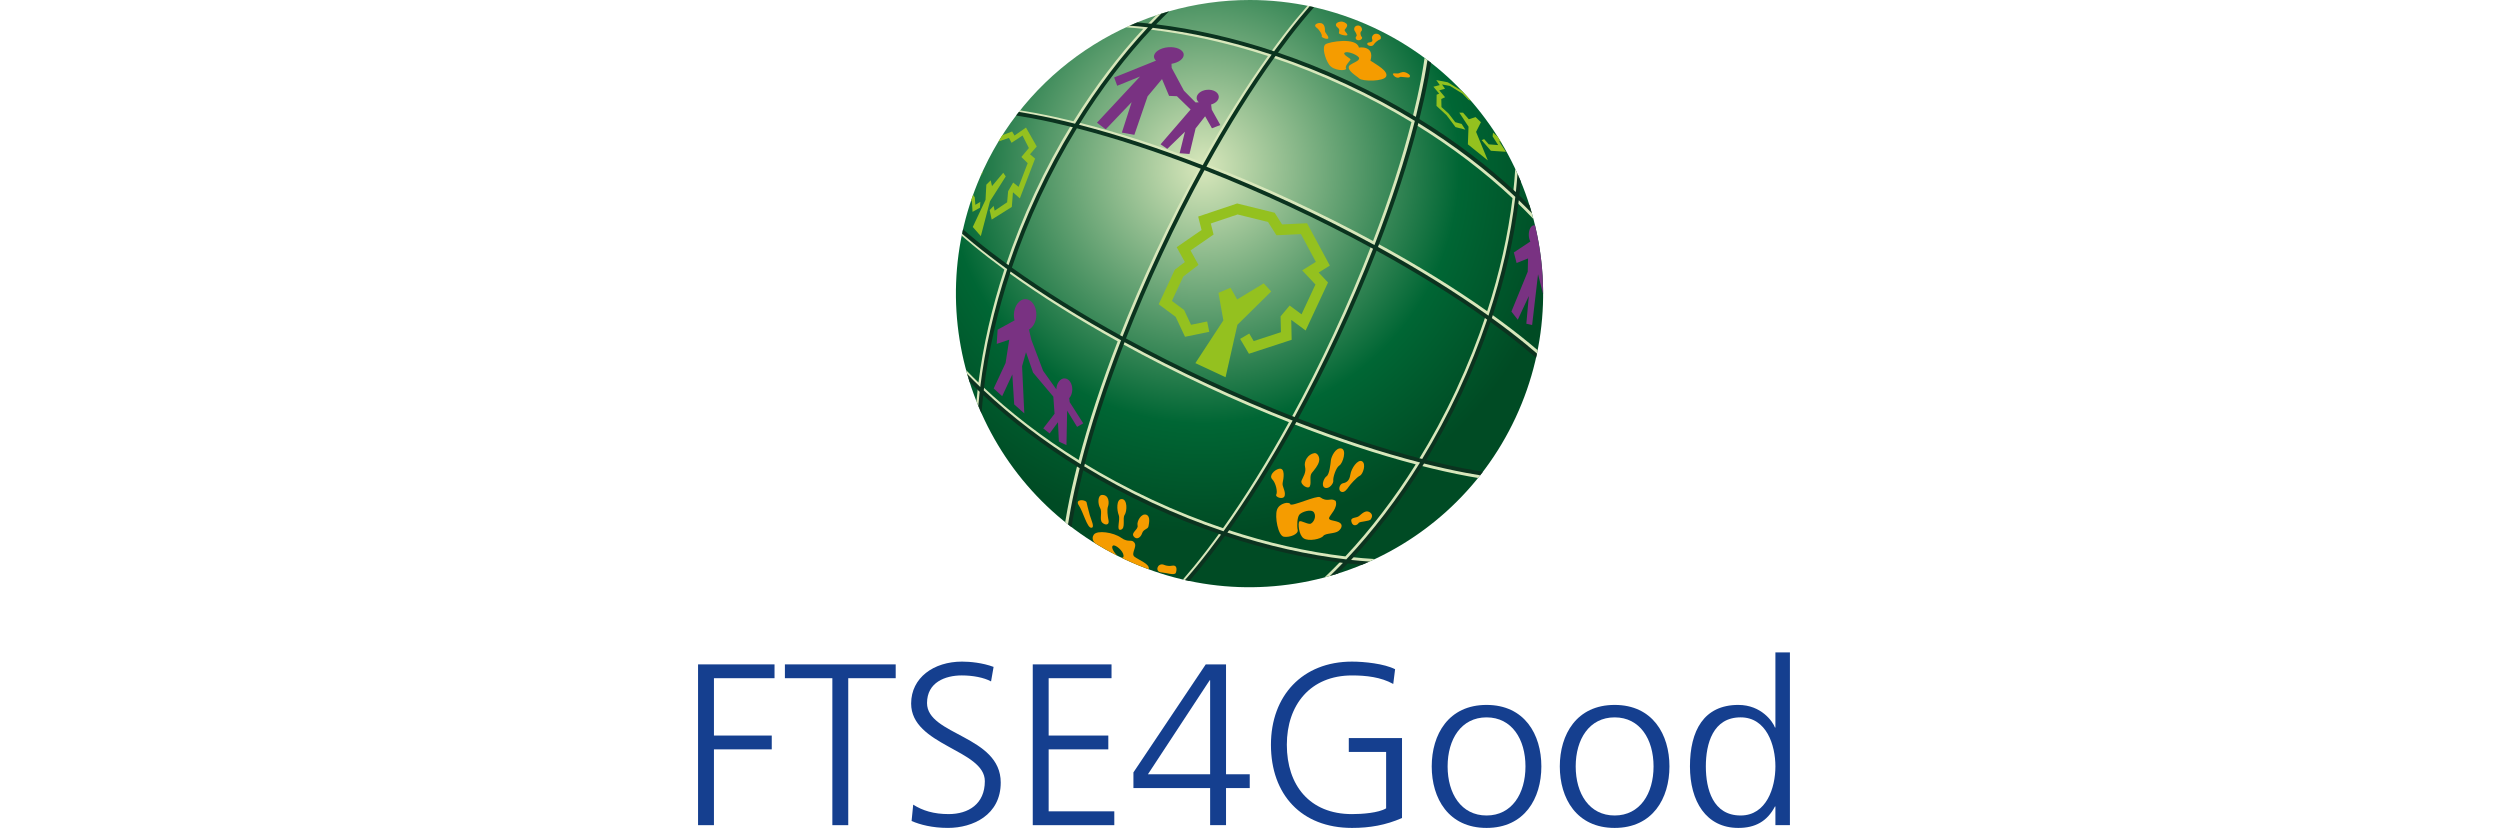 <svg width="154" height="51" viewBox="0 0 154 51" fill="none" xmlns="http://www.w3.org/2000/svg">
<path d="M43 40.926H47.711V41.777H43.979V45.31H47.54V46.161H43.979V50.83H43V40.926Z" fill="#153F8F"/>
<path d="M51.273 41.777H48.35V40.926H55.175V41.777H52.252V50.83H51.273V41.777Z" fill="#153F8F"/>
<path d="M56.253 49.566C56.835 49.935 57.516 50.148 58.438 50.148C59.659 50.148 60.666 49.524 60.666 48.119C60.666 46.175 56.126 45.934 56.126 43.337C56.126 41.748 57.516 40.755 59.261 40.755C59.744 40.755 60.524 40.826 61.205 41.081L61.049 41.975C60.609 41.734 59.914 41.606 59.247 41.606C58.225 41.606 57.105 42.032 57.105 43.309C57.105 45.295 61.645 45.31 61.645 48.204C61.645 50.205 59.928 50.999 58.396 50.999C57.431 50.999 56.679 50.801 56.154 50.574L56.253 49.566Z" fill="#153F8F"/>
<path d="M63.618 40.926H68.47V41.777H64.597V45.31H68.272V46.161H64.597V49.978H68.641V50.83H63.618V40.926Z" fill="#153F8F"/>
<path d="M74.544 41.905H74.515L70.713 47.694H74.544V41.905ZM69.819 47.58L74.274 40.926H75.523V47.694H76.984V48.545H75.523V50.83H74.544V48.545H69.819V47.58Z" fill="#153F8F"/>
<path d="M85.385 46.318H83.086V45.466H86.364V50.39C85.356 50.83 84.377 51 83.284 51C80.163 51 78.29 48.942 78.29 45.878C78.29 42.87 80.22 40.755 83.284 40.755C84.037 40.755 85.271 40.883 85.938 41.224L85.824 42.132C85.058 41.706 84.15 41.607 83.284 41.607C80.716 41.607 79.269 43.423 79.269 45.878C79.269 48.375 80.674 50.149 83.284 50.149C83.895 50.149 84.916 50.078 85.385 49.794V46.318Z" fill="#153F8F"/>
<path d="M91.571 50.234C93.132 50.234 93.969 48.886 93.969 47.212C93.969 45.538 93.132 44.19 91.571 44.19C90.01 44.19 89.173 45.538 89.173 47.212C89.173 48.886 90.01 50.234 91.571 50.234ZM91.571 43.423C93.912 43.423 94.948 45.239 94.948 47.212C94.948 49.184 93.912 51 91.571 51C89.23 51 88.194 49.184 88.194 47.212C88.194 45.239 89.23 43.423 91.571 43.423Z" fill="#153F8F"/>
<path d="M99.461 50.234C101.022 50.234 101.859 48.886 101.859 47.212C101.859 45.538 101.022 44.19 99.461 44.19C97.9 44.19 97.063 45.538 97.063 47.212C97.063 48.886 97.9 50.234 99.461 50.234ZM99.461 43.423C101.802 43.423 102.838 45.239 102.838 47.212C102.838 49.184 101.802 51 99.461 51C97.12 51 96.084 49.184 96.084 47.212C96.084 45.239 97.12 43.423 99.461 43.423Z" fill="#153F8F"/>
<path d="M107.223 50.234C108.812 50.234 109.365 48.531 109.365 47.212C109.365 45.892 108.812 44.189 107.223 44.189C105.52 44.189 105.08 45.807 105.08 47.212C105.08 48.616 105.52 50.234 107.223 50.234ZM110.259 50.83H109.365V49.68H109.337C108.854 50.602 108.117 51 107.081 51C105.094 51 104.101 49.354 104.101 47.212C104.101 45.012 104.952 43.423 107.081 43.423C108.5 43.423 109.209 44.459 109.337 44.814H109.365V40.188H110.259V50.83Z" fill="#153F8F"/>
<path d="M60.583 10.445C56.362 19.496 60.278 30.255 69.329 34.475C78.38 38.696 89.139 34.78 93.359 25.729C97.58 16.678 93.664 5.919 84.613 1.699C82.141 0.546 79.542 0 76.983 0C70.173 0 63.651 3.866 60.583 10.445Z" fill="url(#paint0_radial_727_260)"/>
<path d="M72.997 20.745L72.421 19.519L71.376 18.741L72.368 16.615L72.987 16.141L72.483 15.229L74.016 14.169L73.808 13.341L76.209 12.534L78.52 13.106L78.976 13.825L80.515 13.751L81.917 16.359L81.23 16.788L81.806 17.401L80.427 20.358L79.548 19.707L79.54 19.717L79.566 20.931L76.934 21.791L76.393 20.876L76.953 20.545L77.228 21.011L78.905 20.463L78.885 19.487L79.442 18.82L80.174 19.362L81.031 17.525L80.214 16.655L81.056 16.13L80.137 14.42L78.629 14.493L78.111 13.674L76.237 13.211L74.585 13.766L74.756 14.448L73.336 15.429L73.827 16.316L72.89 17.034L72.189 18.536L72.94 19.095L73.368 20.006L74.361 19.803L74.491 20.44L72.997 20.745Z" fill="#94C11F"/>
<path d="M73.635 22.368L75.495 23.236L76.224 20.006L78.305 17.954L77.844 17.455L76.209 18.445L75.8 17.725L75.058 18.04L75.359 19.734L73.635 22.368Z" fill="#94C11F"/>
<path d="M88.298 5.342L88.653 5.767L88.496 5.835L88.488 6.525L89.105 7.093L89.66 7.829L90.266 7.988L90.035 7.633L89.642 7.527L89.237 6.999L88.794 6.596L88.784 6.098L89.017 5.988L88.658 5.566L89.013 5.465L88.827 5.202L89.32 5.294L90.087 5.766L90.46 6.15L90.617 6.217C90.437 6.01 90.252 5.806 90.062 5.607L89.186 5.07L88.474 4.933L88.69 5.241L88.298 5.342Z" fill="#94C11F"/>
<path d="M92.25 8.412L91.97 8.172L91.945 8.402L92.289 8.938L91.706 8.891L91.423 8.568L91.272 8.633L91.838 9.288L92.766 9.35L92.313 8.659L92.313 8.656L92.496 8.813C92.415 8.679 92.334 8.545 92.25 8.412Z" fill="#94C11F"/>
<path d="M90.421 8.891L91.65 9.882L90.926 8.124L91.225 7.529L90.895 7.213L90.48 7.348L90.125 6.942L89.893 6.938L90.461 7.804L90.421 8.891Z" fill="#94C11F"/>
<path d="M59.908 13.051L60.368 12.791L60.388 12.432L60.081 12.617L60.048 12.159L59.944 11.998C59.904 12.113 59.864 12.227 59.825 12.342L59.872 12.422L59.908 13.051Z" fill="#94C11F"/>
<path d="M62.151 8.497L62.312 8.796L62.988 8.35L63.38 9.119L62.916 9.67L63.306 10.05L62.745 11.51L62.41 11.244L62.102 11.779L62.04 12.461L61.272 12.977L61.205 12.685L60.965 12.94L61.087 13.528L62.328 12.747L62.398 11.855L62.403 11.847L62.822 12.22L63.762 9.772L63.449 9.502L63.864 9.023L63.201 7.858L62.495 8.349L62.346 8.1L61.747 8.327C61.665 8.455 61.585 8.584 61.506 8.714L62.151 8.497Z" fill="#94C11F"/>
<path d="M60.533 10.648L60.521 10.581C60.481 10.668 60.442 10.755 60.403 10.842L60.533 10.648Z" fill="#94C11F"/>
<path d="M59.923 13.982L60.419 14.546L60.982 12.4L61.955 10.867L61.799 10.642L61.108 11.464L61.026 11.109L60.758 11.378L60.709 12.31L59.923 13.982Z" fill="#94C11F"/>
<path d="M78.765 28.882C78.51 28.947 78.146 29.295 78.37 29.523C78.594 29.751 78.709 30.3 78.619 30.464C78.529 30.629 79.075 30.815 79.139 30.528C79.204 30.242 78.962 29.964 79.012 29.74C79.062 29.515 79.203 28.769 78.765 28.882Z" fill="#F59C00"/>
<path d="M80.965 27.913C80.566 27.974 80.303 28.416 80.391 28.759C80.478 29.103 80.268 29.377 80.174 29.608C80.08 29.839 80.592 30.188 80.691 29.945C80.79 29.702 80.646 29.333 80.808 29.133C80.97 28.933 81.203 28.67 81.257 28.407C81.311 28.143 81.142 27.885 80.965 27.913Z" fill="#F59C00"/>
<path d="M82.626 27.625C82.28 27.548 82.007 28.126 81.983 28.354C81.959 28.582 81.898 29.215 81.718 29.337C81.537 29.459 81.361 29.954 81.62 30.048C81.879 30.141 82.159 29.776 82.13 29.604C82.1 29.432 82.29 28.805 82.506 28.672C82.722 28.539 82.975 27.702 82.626 27.625Z" fill="#F59C00"/>
<path d="M83.896 28.413C83.635 28.278 83.239 28.849 83.182 29.236C83.126 29.622 82.939 29.728 82.728 29.767C82.517 29.806 82.405 30.194 82.609 30.289C82.812 30.384 82.989 30.122 83.08 29.986C83.171 29.85 83.577 29.392 83.77 29.303C83.963 29.214 84.174 28.556 83.896 28.413Z" fill="#F59C00"/>
<path d="M84.361 31.546C84.117 31.399 83.884 31.654 83.71 31.793C83.535 31.931 83.153 31.836 83.251 32.157C83.349 32.477 83.618 32.342 83.688 32.223C83.757 32.104 84.349 32.132 84.446 31.984C84.542 31.837 84.565 31.669 84.361 31.546Z" fill="#F59C00"/>
<path d="M82.276 30.854C81.954 30.63 81.788 30.97 81.315 30.628C81.127 30.492 79.538 31.237 79.483 31.06C79.428 30.883 78.806 30.978 78.661 31.406C78.517 31.834 78.727 33.005 79.086 33.063C79.445 33.12 79.993 32.908 79.938 32.648C79.882 32.388 79.907 31.891 80.031 31.715C80.154 31.538 80.795 31.314 80.948 31.578C81.1 31.842 80.918 32.171 80.749 32.254C80.58 32.337 80.135 32.03 80.04 32.121C79.946 32.213 79.996 32.954 80.305 33.161C80.615 33.367 81.372 33.205 81.512 33.016C81.653 32.826 82.233 32.893 82.46 32.703C82.686 32.512 82.729 32.271 82.445 32.159C82.16 32.047 81.82 32.068 81.874 31.893C81.928 31.719 82.433 31.27 82.276 30.854Z" fill="#F59C00"/>
<path d="M81.304 1.417C81.117 1.415 80.887 1.546 81.092 1.699C81.296 1.851 81.464 2.158 81.418 2.232C81.372 2.305 81.818 2.482 81.827 2.34C81.836 2.198 81.61 2.016 81.616 1.905C81.622 1.793 81.624 1.42 81.304 1.417Z" fill="#F59C00"/>
<path d="M82.587 1.33C82.284 1.368 82.209 1.553 82.387 1.687C82.565 1.82 82.48 1.937 82.476 2.032C82.472 2.127 82.995 2.248 83 2.148C83.004 2.048 82.773 1.906 82.841 1.821C82.91 1.736 83.016 1.623 82.978 1.516C82.939 1.409 82.722 1.313 82.587 1.33Z" fill="#F59C00"/>
<path d="M83.638 1.571C83.401 1.591 83.392 1.812 83.441 1.888C83.49 1.964 83.629 2.175 83.551 2.238C83.472 2.3 83.501 2.482 83.689 2.479C83.877 2.476 83.95 2.322 83.883 2.271C83.816 2.219 83.759 1.994 83.857 1.923C83.954 1.852 83.878 1.551 83.638 1.571Z" fill="#F59C00"/>
<path d="M84.846 2.085C84.611 2.03 84.463 2.255 84.525 2.409C84.586 2.562 84.472 2.603 84.323 2.618C84.172 2.633 84.192 2.787 84.373 2.825C84.553 2.864 84.617 2.761 84.65 2.707C84.682 2.653 84.868 2.473 84.99 2.438C85.113 2.404 85.096 2.143 84.846 2.085Z" fill="#F59C00"/>
<path d="M86.674 4.501C86.439 4.376 86.286 4.473 86.162 4.516C86.038 4.56 85.694 4.438 85.837 4.632C85.98 4.825 86.185 4.8 86.222 4.748C86.26 4.695 86.771 4.819 86.826 4.756C86.882 4.693 86.871 4.606 86.674 4.501Z" fill="#F59C00"/>
<path d="M83.708 2.929C83.708 2.929 84.7 2.774 84.42 3.737C84.8 3.988 85.531 4.378 85.387 4.707C85.243 5.037 83.916 5.013 83.738 4.841C83.561 4.669 82.926 4.333 83.114 4.044C83.373 3.838 83.717 3.77 83.722 3.594C83.728 3.418 82.944 3.078 82.804 3.272C82.771 3.428 83.23 3.592 83.188 3.682C83.146 3.771 82.805 4.078 82.925 4.224C82.93 4.384 82.134 4.368 81.87 3.978C81.606 3.588 81.432 2.898 81.647 2.733C81.863 2.568 83.567 2.274 83.708 2.929Z" fill="#F59C00"/>
<path d="M66.928 30.928C66.803 30.753 66.189 30.738 66.457 31.135C66.725 31.532 66.961 32.496 67.213 32.51C67.465 32.524 67.224 32.043 67.133 31.738C67.042 31.434 66.928 30.928 66.928 30.928Z" fill="#F59C00"/>
<path d="M67.898 30.487C67.609 30.488 67.615 31.038 67.768 31.292C67.921 31.546 67.703 32.014 67.902 32.197C68.102 32.381 68.342 32.337 68.287 32.066C68.232 31.795 68.179 31.382 68.253 31.196C68.326 31.011 68.338 30.486 67.898 30.487Z" fill="#F59C00"/>
<path d="M69.085 30.743C68.759 30.757 68.794 31.423 68.912 31.724C69.03 32.025 68.732 32.721 69.046 32.63C69.359 32.54 69.127 31.928 69.279 31.714C69.43 31.5 69.467 30.728 69.085 30.743Z" fill="#F59C00"/>
<path d="M70.618 31.709C70.313 31.592 70.01 32.116 70.074 32.367C70.138 32.619 69.658 32.796 69.833 33.039C70.009 33.283 70.267 33.119 70.354 32.849C70.441 32.579 70.709 32.614 70.746 32.424C70.783 32.234 70.875 31.808 70.618 31.709Z" fill="#F59C00"/>
<path d="M71.655 34.775C71.28 34.691 71.137 35.219 71.521 35.256C71.905 35.293 72.376 35.474 72.439 35.27C72.502 35.067 72.504 34.787 72.204 34.846C71.905 34.905 71.655 34.775 71.655 34.775Z" fill="#F59C00"/>
<path d="M69.882 34.292C69.643 34.097 70.067 33.686 69.881 33.431C69.695 33.175 69.526 33.459 69.061 33.126C68.595 32.792 67.579 32.642 67.377 32.937C67.191 33.207 67.427 33.435 67.466 33.47C67.902 33.739 68.352 33.991 68.816 34.225C68.597 34.004 68.415 33.678 68.565 33.606C68.715 33.534 69.177 33.93 69.207 34.199C69.227 34.374 69.132 34.371 69.064 34.347C69.152 34.39 69.24 34.434 69.329 34.475C69.8 34.695 70.276 34.891 70.756 35.067C70.875 34.751 70.121 34.487 69.882 34.292Z" fill="#F59C00"/>
<path d="M74.656 7.903L75.172 7.701L74.645 6.758L74.605 6.436C74.893 6.359 75.095 6.158 75.076 5.94C75.053 5.681 74.73 5.498 74.354 5.531C73.978 5.564 73.692 5.8 73.714 6.059C73.722 6.152 73.77 6.235 73.845 6.302L73.647 6.31L72.93 5.585L72.175 4.178L72.165 3.93C72.611 3.858 72.939 3.612 72.916 3.349C72.891 3.062 72.461 2.866 71.955 2.91C71.45 2.954 71.06 3.222 71.085 3.509C71.093 3.594 71.139 3.67 71.21 3.735L68.632 4.771L68.819 5.283L70.224 4.714L67.571 7.559L68.112 7.967L69.709 6.293L69.106 8.168L69.876 8.305L70.692 5.935L71.58 4.87L72.015 5.906L72.499 5.927L73.341 6.746L71.491 8.89L71.904 9.171L72.993 8.114L72.665 9.437L73.272 9.485L73.649 7.91L74.236 7.163L74.656 7.903Z" fill="#793282"/>
<path d="M66.727 26.078L65.893 24.771L65.864 24.529C65.972 24.406 66.046 24.223 66.053 24.013C66.065 23.633 65.854 23.317 65.583 23.309C65.312 23.3 65.082 23.602 65.071 23.983L65.071 23.987L64.255 22.841L63.537 20.946L63.382 20.301C63.638 20.164 63.826 19.823 63.839 19.418C63.855 18.882 63.56 18.438 63.178 18.427C62.796 18.415 62.473 18.839 62.456 19.375C62.453 19.502 62.467 19.624 62.495 19.736L61.453 20.31L61.399 21.182L62.169 20.925L61.944 22.361L61.212 23.929L61.734 24.406L62.359 23.064L62.475 24.912L63.097 25.464L62.96 22.558L63.202 21.694L63.637 22.95L64.885 24.432L64.961 25.488L64.265 26.388L64.657 26.702L65.171 26.008L65.227 27.201L65.694 27.419L65.736 25.295L66.349 26.295L66.727 26.078Z" fill="#793282"/>
<path d="M93.423 16.202L94.129 15.919L94.108 16.735L93.103 19.192L93.495 19.695L94.176 18.235L94.022 19.941L94.379 20.02L94.743 16.895L95.056 18.116C95.058 16.684 94.888 15.264 94.558 13.886C94.537 13.88 94.514 13.876 94.492 13.877C94.302 13.885 94.161 14.164 94.174 14.5C94.18 14.645 94.215 14.775 94.267 14.878L93.253 15.55L93.423 16.202Z" fill="#793282"/>
<path d="M82.874 34.274C80.532 33.994 78.073 33.444 75.577 32.617C76.938 30.697 78.305 28.495 79.625 26.098C82.276 27.136 84.839 27.984 87.208 28.606C85.88 30.724 84.416 32.628 82.874 34.274ZM75.337 32.535C73.884 32.043 72.42 31.459 70.962 30.779C69.451 30.075 68.015 29.3 66.663 28.471C67.259 26.187 68.07 23.712 69.064 21.146C70.767 22.085 72.565 22.999 74.43 23.869C76.1 24.648 77.764 25.362 79.397 26.007C78.073 28.41 76.701 30.616 75.337 32.535ZM60.489 23.769C60.766 21.514 61.292 19.153 62.074 16.759C64.048 18.193 66.343 19.636 68.848 21.026C67.856 23.585 67.045 26.054 66.447 28.337C64.206 26.942 62.204 25.397 60.489 23.769ZM63.954 12.005C64.652 10.508 65.419 9.086 66.241 7.746C68.616 8.335 71.209 9.166 73.901 10.197C72.967 11.894 72.056 13.685 71.19 15.543C70.365 17.312 69.611 19.073 68.937 20.797C66.424 19.401 64.127 17.953 62.154 16.515C62.654 15.018 63.252 13.508 63.954 12.005ZM70.721 1.808C73.088 2.076 75.579 2.622 78.107 3.452C76.735 5.367 75.354 7.575 74.02 9.982C71.336 8.953 68.749 8.12 66.375 7.528C67.705 5.39 69.173 3.47 70.721 1.808ZM78.348 3.533C79.836 4.031 81.336 4.628 82.831 5.325C84.274 5.997 85.647 6.734 86.945 7.521C86.366 9.798 85.564 12.275 84.58 14.845C83.041 14.012 81.431 13.2 79.767 12.424C77.909 11.557 76.058 10.769 74.25 10.07C75.589 7.657 76.974 5.445 78.348 3.533ZM82.12 20.64C81.286 22.427 80.413 24.154 79.516 25.792C77.878 25.146 76.209 24.429 74.533 23.648C72.662 22.776 70.859 21.858 69.152 20.916C69.827 19.188 70.584 17.421 71.411 15.646C72.28 13.782 73.194 11.986 74.131 10.285C75.944 10.986 77.799 11.775 79.664 12.645C81.334 13.423 82.95 14.238 84.492 15.074C83.788 16.897 82.995 18.763 82.12 20.64ZM93.172 12.21C92.9 14.449 92.382 16.792 91.611 19.169C89.607 17.75 87.304 16.328 84.796 14.962C85.779 12.399 86.58 9.929 87.162 7.653C89.42 9.042 91.439 10.583 93.172 12.21ZM89.703 24.012C88.984 25.552 88.193 27.015 87.344 28.389C84.973 27.77 82.404 26.923 79.745 25.883C80.639 24.248 81.51 22.525 82.341 20.743C83.213 18.872 84.005 17.009 84.709 15.191C87.223 16.563 89.529 17.99 91.533 19.412C91.027 20.939 90.418 22.478 89.703 24.012ZM84.693 34.437C84.191 34.407 83.684 34.364 83.17 34.307C84.695 32.663 86.142 30.771 87.454 28.67C88.501 28.939 89.511 29.167 90.47 29.343C90.665 29.379 90.857 29.412 91.046 29.443C91.105 29.37 91.163 29.298 91.221 29.225C90.989 29.187 90.754 29.147 90.514 29.103C89.583 28.932 88.604 28.713 87.589 28.453C88.429 27.09 89.212 25.64 89.924 24.115C90.632 22.596 91.236 21.072 91.739 19.559C92.59 20.169 93.386 20.778 94.115 21.38C94.303 21.536 94.485 21.69 94.663 21.844C94.682 21.752 94.7 21.661 94.718 21.57C94.572 21.445 94.424 21.319 94.27 21.192C93.52 20.572 92.698 19.945 91.819 19.317C92.586 16.962 93.107 14.639 93.387 12.415C93.759 12.77 94.116 13.13 94.46 13.492C94.417 13.331 94.372 13.17 94.325 13.009C94.033 12.71 93.734 12.413 93.424 12.12C93.474 11.695 93.513 11.275 93.545 10.859C93.478 10.706 93.409 10.553 93.339 10.402C93.307 10.901 93.263 11.405 93.206 11.916C91.475 10.306 89.465 8.781 87.224 7.407C87.442 6.537 87.629 5.695 87.78 4.89C87.855 4.492 87.92 4.108 87.976 3.736C87.902 3.679 87.829 3.622 87.754 3.567C87.694 3.977 87.624 4.403 87.541 4.845C87.395 5.622 87.214 6.435 87.006 7.274C85.72 6.497 84.361 5.769 82.934 5.104C81.455 4.414 79.971 3.823 78.498 3.327C79.01 2.622 79.521 1.957 80.026 1.341C80.293 1.016 80.556 0.707 80.815 0.415C80.724 0.395 80.633 0.376 80.541 0.357C80.31 0.621 80.076 0.896 79.838 1.186C79.314 1.824 78.786 2.513 78.256 3.245C75.75 2.418 73.279 1.869 70.925 1.59C71.188 1.313 71.453 1.046 71.72 0.784C71.553 0.835 71.387 0.887 71.222 0.943C71.023 1.144 70.825 1.348 70.628 1.557C70.356 1.528 70.087 1.503 69.819 1.48C69.666 1.546 69.514 1.614 69.363 1.684C69.714 1.708 70.068 1.737 70.426 1.775C68.893 3.435 67.441 5.346 66.126 7.468C65.299 7.266 64.496 7.091 63.727 6.95C63.424 6.894 63.129 6.844 62.841 6.799C62.782 6.872 62.724 6.945 62.667 7.02C62.996 7.069 63.334 7.125 63.683 7.189C64.424 7.325 65.197 7.494 65.993 7.686C65.181 9.014 64.423 10.422 63.733 11.902C63.039 13.389 62.446 14.882 61.949 16.364C61.289 15.877 60.663 15.393 60.081 14.912C59.809 14.686 59.548 14.464 59.299 14.243C59.279 14.335 59.26 14.427 59.241 14.518C59.461 14.71 59.689 14.904 59.926 15.1C60.529 15.599 61.18 16.102 61.867 16.607C61.088 18.979 60.559 21.321 60.274 23.564C60.013 23.312 59.762 23.057 59.515 22.802C59.559 22.963 59.604 23.123 59.652 23.282C59.844 23.475 60.038 23.668 60.237 23.859C60.203 24.147 60.175 24.433 60.149 24.718C60.212 24.88 60.279 25.041 60.348 25.201C60.377 24.826 60.411 24.448 60.454 24.066C62.168 25.677 64.159 27.204 66.382 28.583C66.131 29.558 65.919 30.5 65.751 31.396C65.702 31.658 65.657 31.913 65.616 32.163C65.689 32.222 65.761 32.281 65.835 32.338C65.881 32.047 65.933 31.748 65.99 31.441C66.153 30.572 66.358 29.66 66.599 28.716C67.94 29.536 69.362 30.303 70.858 31C72.302 31.674 73.751 32.253 75.191 32.742C74.625 33.528 74.062 34.266 73.504 34.945C73.289 35.208 73.076 35.459 72.865 35.7C72.956 35.721 73.046 35.741 73.136 35.761C73.32 35.549 73.505 35.328 73.693 35.1C74.268 34.399 74.849 33.637 75.431 32.824C77.904 33.647 80.343 34.2 82.671 34.489C82.314 34.864 81.953 35.223 81.588 35.569C81.75 35.526 81.911 35.481 82.072 35.434C82.373 35.14 82.671 34.838 82.967 34.525C83.394 34.574 83.817 34.613 84.236 34.645C84.389 34.577 84.542 34.509 84.693 34.437Z" fill="#D8E7BB"/>
<path d="M82.93 34.459C80.579 34.183 78.111 33.636 75.608 32.809C77.035 30.82 78.472 28.514 79.856 25.996C82.529 27.034 85.107 27.878 87.475 28.489C86.09 30.73 84.552 32.737 82.93 34.459ZM75.367 32.727C73.905 32.234 72.433 31.648 70.966 30.964C69.499 30.28 68.103 29.529 66.787 28.726C67.389 26.354 68.232 23.765 69.273 21.079C70.898 21.965 72.607 22.828 74.375 23.653C76.143 24.477 77.904 25.232 79.627 25.907C78.238 28.431 76.797 30.741 75.367 32.727ZM60.598 24.046C60.875 21.696 61.424 19.229 62.251 16.727C64.24 18.148 66.544 19.58 69.058 20.96C68.018 23.64 67.175 26.223 66.57 28.594C64.327 27.208 62.321 25.669 60.598 24.046ZM64.096 12.083C64.781 10.616 65.532 9.219 66.335 7.902C68.704 8.509 71.287 9.353 73.967 10.393C73.082 12.015 72.219 13.722 71.396 15.487C70.572 17.252 69.819 19.01 69.146 20.731C66.627 19.346 64.32 17.91 62.332 16.486C62.825 15.024 63.412 13.551 64.096 12.083ZM71.011 1.714C73.362 1.99 75.831 2.538 78.334 3.365C76.907 5.353 75.47 7.659 74.086 10.178C71.412 9.139 68.835 8.295 66.467 7.685C67.852 5.443 69.389 3.437 71.011 1.714ZM78.575 3.446C80.036 3.939 81.509 4.525 82.976 5.209C84.442 5.893 85.838 6.644 87.155 7.447C86.553 9.819 85.709 12.408 84.668 15.095C83.044 14.209 81.334 13.345 79.566 12.521C77.798 11.696 76.038 10.942 74.315 10.267C75.704 7.743 77.145 5.433 78.575 3.446ZM82.325 20.583C81.499 22.355 80.634 24.067 79.746 25.692C78.018 25.016 76.252 24.259 74.478 23.432C72.705 22.605 70.99 21.738 69.361 20.85C70.035 19.125 70.791 17.361 71.617 15.59C72.442 13.819 73.308 12.107 74.196 10.482C75.923 11.158 77.689 11.915 79.463 12.742C81.237 13.569 82.952 14.435 84.581 15.324C83.906 17.049 83.151 18.812 82.325 20.583ZM93.344 12.128C93.067 14.478 92.518 16.945 91.691 19.447C89.701 18.025 87.398 16.593 84.884 15.213C85.923 12.534 86.766 9.951 87.372 7.579C89.615 8.965 91.621 10.504 93.344 12.128ZM89.846 24.09C89.161 25.558 88.41 26.954 87.607 28.272C85.238 27.665 82.655 26.82 79.975 25.78C80.86 24.159 81.723 22.452 82.546 20.686C83.369 18.921 84.122 17.163 84.796 15.443C87.315 16.827 89.622 18.263 91.61 19.688C91.117 21.15 90.53 22.623 89.846 24.09ZM84.358 34.592C83.984 34.565 83.607 34.533 83.226 34.492C84.831 32.77 86.351 30.776 87.721 28.552C88.608 28.776 89.466 28.968 90.287 29.123C90.591 29.18 90.888 29.232 91.178 29.279C91.235 29.206 91.291 29.132 91.347 29.058C91.018 29.007 90.68 28.949 90.332 28.883C89.539 28.733 88.71 28.548 87.854 28.334C88.647 27.027 89.389 25.645 90.066 24.193C90.743 22.741 91.325 21.284 91.816 19.837C92.531 20.355 93.205 20.871 93.83 21.382C94.104 21.607 94.366 21.828 94.617 22.047C94.637 21.957 94.657 21.866 94.677 21.776C94.454 21.584 94.224 21.39 93.984 21.193C93.338 20.665 92.64 20.131 91.898 19.595C92.721 17.116 93.272 14.67 93.558 12.334C93.835 12.599 94.102 12.867 94.363 13.136C94.316 12.971 94.266 12.807 94.214 12.644C94.011 12.44 93.805 12.238 93.594 12.037C93.627 11.747 93.654 11.46 93.679 11.175C93.614 11.016 93.547 10.858 93.477 10.702C93.45 11.075 93.418 11.452 93.376 11.832C91.655 10.225 89.659 8.704 87.434 7.333C87.65 6.469 87.836 5.633 87.986 4.833C88.048 4.503 88.102 4.183 88.152 3.871C88.079 3.813 88.005 3.757 87.931 3.701C87.877 4.053 87.816 4.415 87.746 4.788C87.601 5.56 87.422 6.367 87.216 7.2C85.91 6.407 84.529 5.665 83.079 4.989C81.628 4.312 80.172 3.731 78.726 3.241C79.23 2.547 79.733 1.892 80.232 1.284C80.473 0.99 80.711 0.711 80.946 0.444C80.855 0.424 80.765 0.403 80.674 0.384C80.466 0.622 80.256 0.87 80.043 1.13C79.527 1.759 79.006 2.438 78.483 3.159C76.003 2.335 73.555 1.785 71.217 1.499C71.482 1.223 71.75 0.956 72.019 0.695C71.854 0.742 71.69 0.792 71.526 0.844C71.323 1.047 71.121 1.252 70.92 1.464C70.63 1.431 70.343 1.403 70.057 1.379C69.898 1.444 69.74 1.512 69.584 1.582C69.958 1.609 70.335 1.641 70.716 1.682C69.111 3.403 67.591 5.397 66.221 7.621C65.334 7.397 64.476 7.206 63.655 7.051C63.351 6.993 63.054 6.941 62.764 6.894C62.707 6.967 62.651 7.041 62.594 7.115C62.923 7.167 63.261 7.224 63.61 7.29C64.403 7.44 65.232 7.625 66.088 7.84C65.295 9.146 64.552 10.528 63.875 11.98C63.198 13.432 62.617 14.889 62.126 16.337C61.411 15.819 60.736 15.303 60.112 14.791C59.837 14.567 59.576 14.345 59.325 14.126C59.305 14.217 59.284 14.307 59.265 14.398C59.487 14.59 59.718 14.784 59.958 14.98C60.604 15.509 61.302 16.043 62.044 16.579C61.221 19.058 60.67 21.504 60.383 23.84C60.107 23.575 59.84 23.307 59.579 23.037C59.626 23.202 59.676 23.366 59.728 23.53C59.931 23.733 60.136 23.936 60.348 24.137C60.315 24.426 60.287 24.713 60.263 24.999C60.328 25.157 60.395 25.315 60.465 25.472C60.492 25.098 60.524 24.722 60.566 24.342C62.287 25.949 64.282 27.47 66.508 28.841C66.292 29.704 66.106 30.54 65.956 31.34C65.894 31.67 65.839 31.99 65.79 32.303C65.863 32.36 65.937 32.416 66.011 32.472C66.064 32.121 66.126 31.759 66.196 31.385C66.34 30.613 66.519 29.806 66.726 28.974C68.031 29.767 69.412 30.509 70.863 31.185C72.314 31.861 73.77 32.443 75.216 32.933C74.711 33.626 74.208 34.282 73.71 34.889C73.469 35.183 73.231 35.462 72.996 35.729C73.087 35.75 73.177 35.77 73.268 35.789C73.475 35.551 73.685 35.303 73.898 35.044C74.415 34.415 74.936 33.735 75.458 33.015C77.939 33.838 80.387 34.389 82.725 34.674C82.46 34.951 82.192 35.217 81.923 35.478C82.088 35.431 82.252 35.381 82.416 35.329C82.619 35.127 82.821 34.921 83.022 34.71C83.311 34.743 83.599 34.77 83.885 34.794C84.043 34.729 84.201 34.662 84.358 34.592Z" fill="#0B331F"/>
<defs>
<radialGradient id="paint0_radial_727_260" cx="0" cy="0" r="1" gradientUnits="userSpaceOnUse" gradientTransform="translate(74.114 10.299) rotate(70.778) scale(22.568 22.568)">
<stop stop-color="#D8E7BB"/>
<stop offset="0.7" stop-color="#006634"/>
<stop offset="1" stop-color="#004B24"/>
</radialGradient>
</defs>
</svg>

